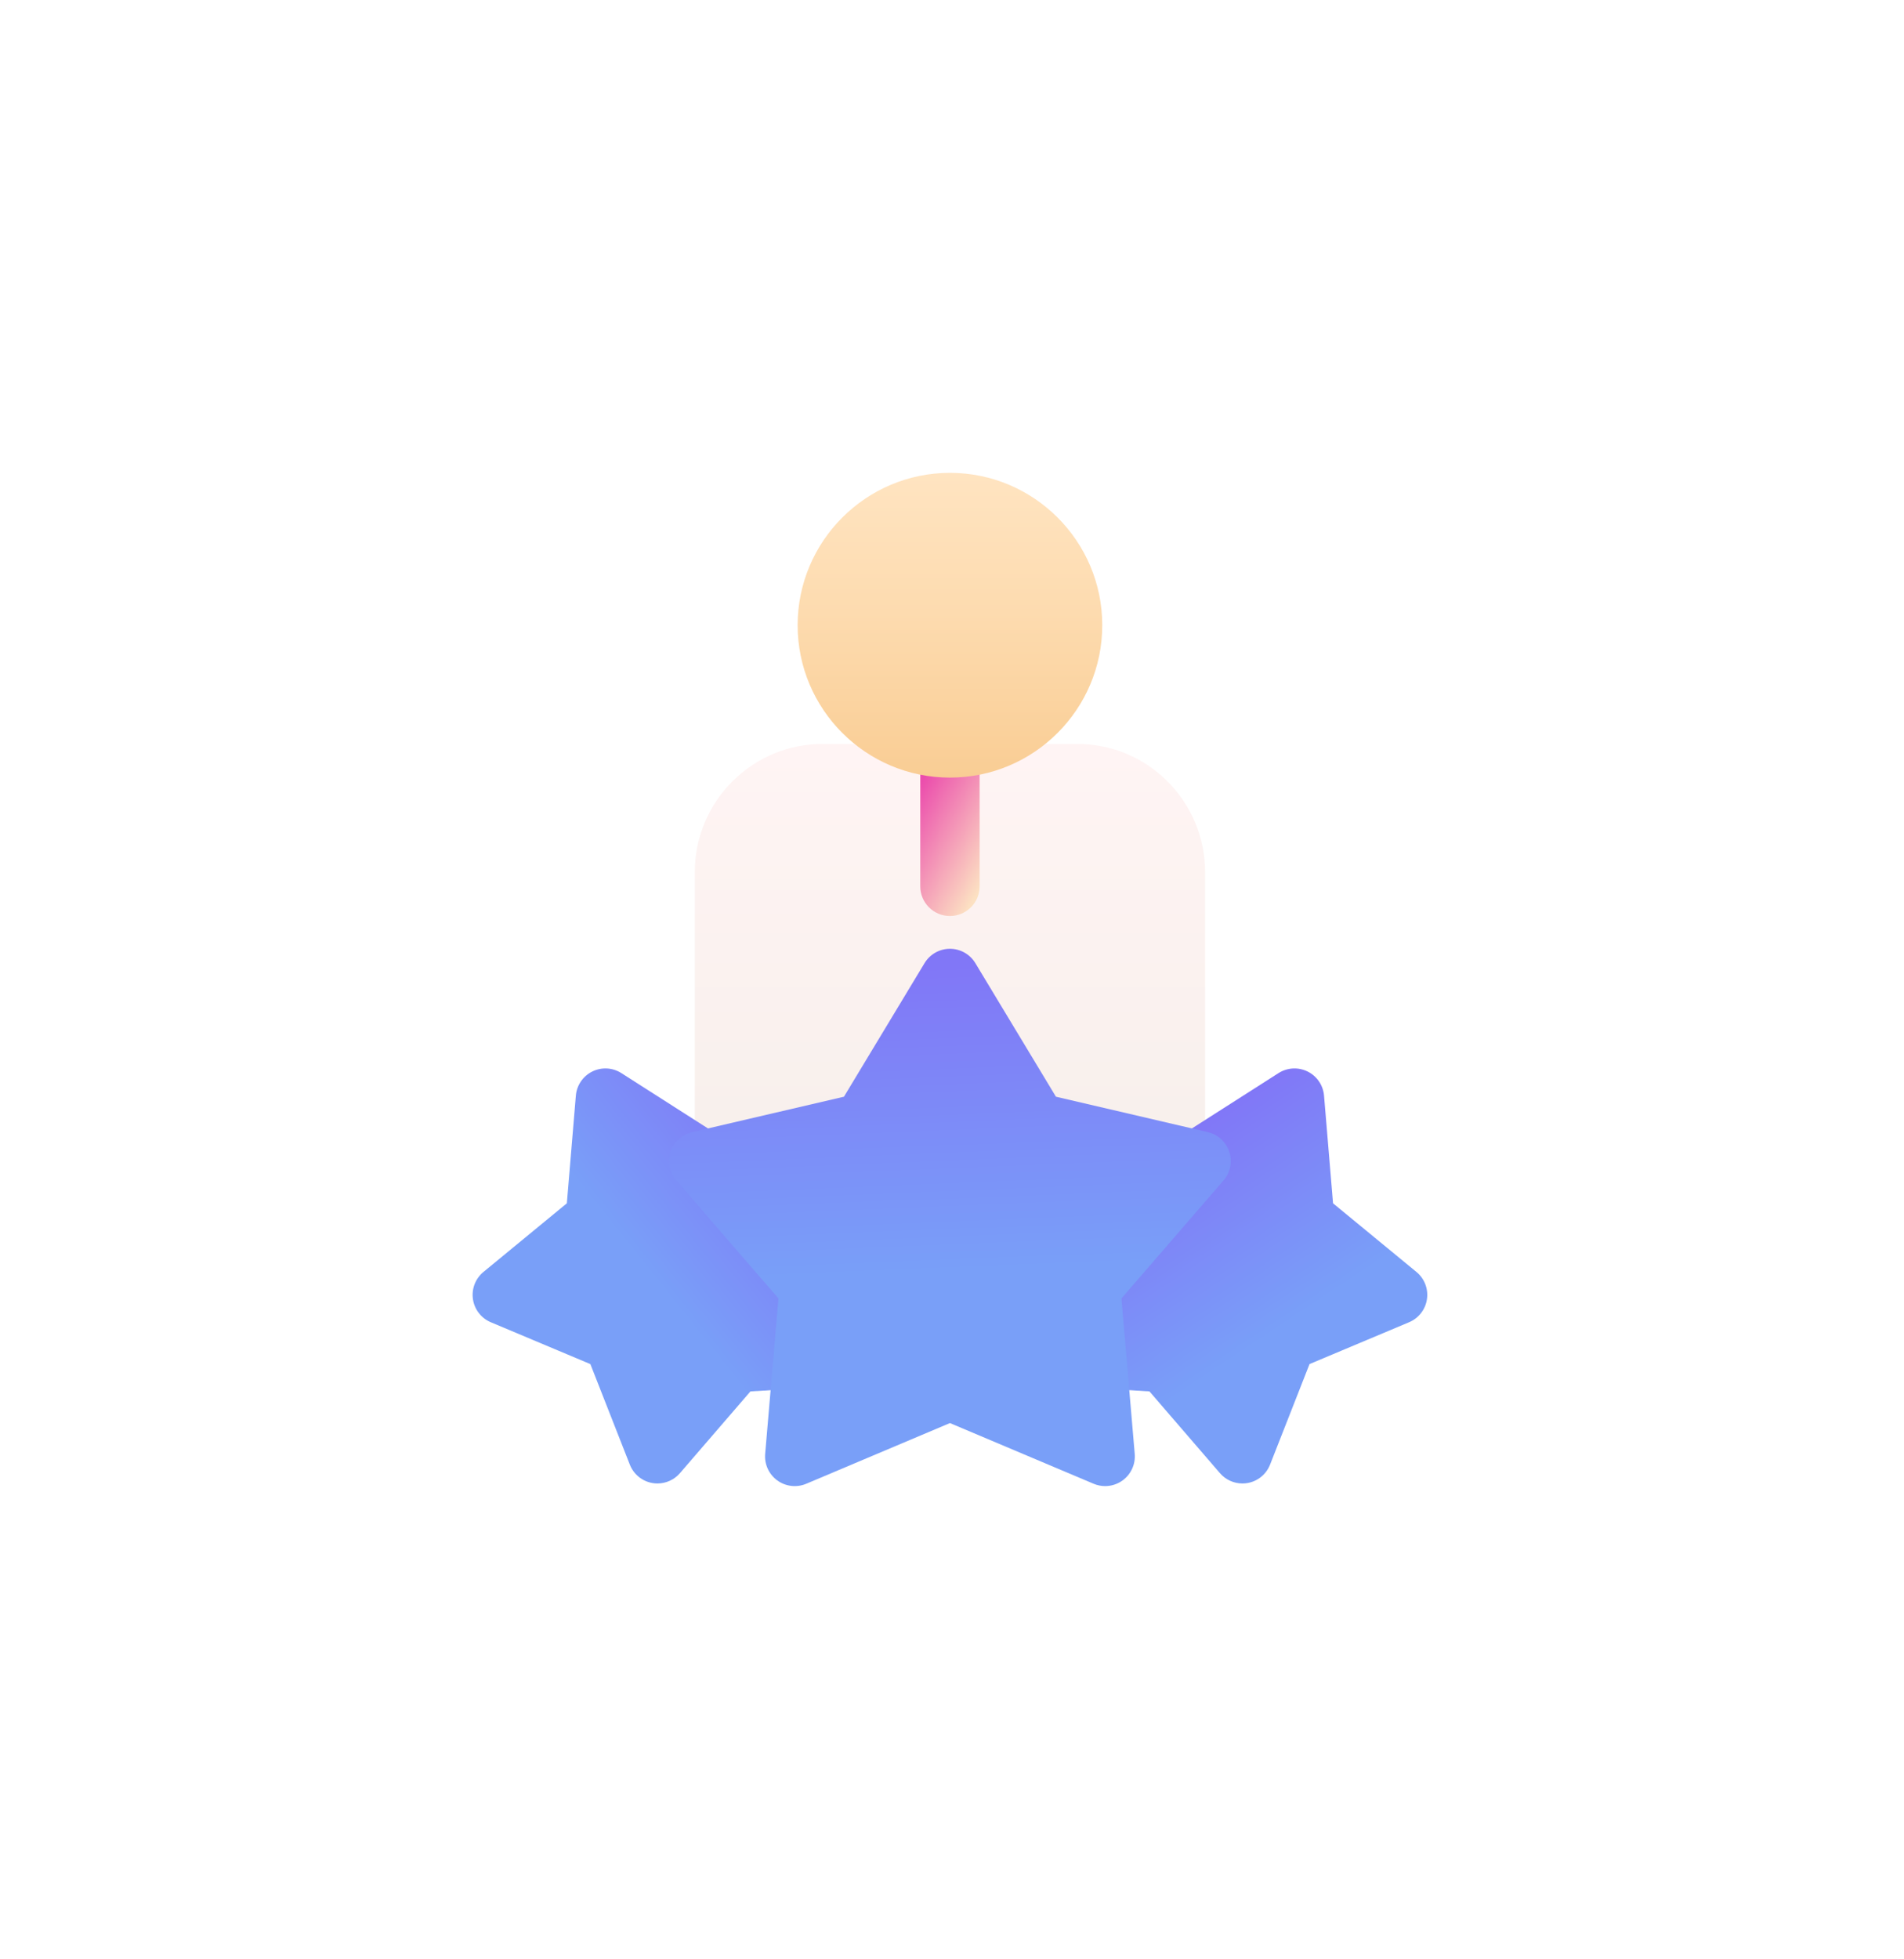 <svg width="282" height="290" viewBox="0 0 282 290" fill="none" xmlns="http://www.w3.org/2000/svg">
<g filter="url(#filter0_d)">
<path d="M107.297 212.353C106.131 212.353 105.014 211.891 104.19 211.066C103.365 210.242 102.902 209.124 102.902 207.959V159.122C102.902 148.649 111.392 140.13 121.828 140.13H159.562C169.998 140.13 178.488 148.649 178.488 159.122V207.957C178.488 210.384 176.521 212.352 174.094 212.352L107.297 212.353Z" fill="url(#paint0_linear)"/>
<path d="M140.695 165.606C138.268 165.606 136.301 163.638 136.301 161.211V141.595C136.301 139.168 138.268 137.2 140.695 137.2C143.123 137.2 145.09 139.168 145.09 141.595V161.211C145.09 163.638 143.122 165.606 140.695 165.606Z" fill="url(#paint1_linear)"/>
<path d="M97.374 249.612C97.129 249.612 96.882 249.592 96.636 249.55C95.118 249.291 93.847 248.257 93.284 246.824L87.438 231.938L72.692 225.743C71.273 225.147 70.269 223.851 70.046 222.328C69.823 220.805 70.414 219.276 71.603 218.298L83.955 208.137L85.289 192.2C85.418 190.666 86.34 189.311 87.719 188.628C89.099 187.945 90.736 188.034 92.033 188.863L105.513 197.47L121.083 193.814C122.582 193.461 124.156 193.92 125.231 195.022C126.307 196.123 126.728 197.707 126.341 199.197L122.321 214.677L130.609 228.355C131.407 229.672 131.458 231.31 130.743 232.674C130.028 234.037 128.651 234.927 127.115 235.019L111.15 235.979L100.702 248.088C99.859 249.065 98.64 249.612 97.374 249.612Z" fill="url(#paint2_linear)"/>
<path d="M184.016 249.612C182.75 249.612 181.532 249.065 180.689 248.089L170.241 235.979L154.277 235.019C152.74 234.927 151.364 234.037 150.649 232.674C149.934 231.31 149.984 229.672 150.782 228.355L159.07 214.677L155.049 199.197C154.663 197.707 155.083 196.123 156.159 195.022C157.235 193.92 158.808 193.461 160.307 193.814L175.878 197.47L189.358 188.863C190.655 188.035 192.292 187.946 193.672 188.628C195.051 189.311 195.973 190.666 196.102 192.2L197.436 208.138L209.788 218.298C210.977 219.276 211.567 220.805 211.345 222.328C211.122 223.852 210.118 225.147 208.699 225.743L193.953 231.938L188.107 246.824C187.544 248.257 186.272 249.291 184.755 249.55C184.508 249.592 184.261 249.612 184.016 249.612Z" fill="url(#paint3_linear)"/>
<path d="M163.684 250C163.106 250 162.525 249.886 161.975 249.654L140.695 240.671L119.415 249.654C117.997 250.252 116.369 250.066 115.123 249.16C113.878 248.256 113.197 246.765 113.328 245.231L115.295 222.216L100.176 204.754C99.168 203.59 98.843 201.984 99.319 200.52C99.795 199.056 101.002 197.947 102.501 197.598L124.997 192.357L136.933 172.582C137.728 171.264 139.156 170.458 140.695 170.458C142.235 170.458 143.662 171.264 144.458 172.582L156.393 192.357L178.889 197.598C180.389 197.947 181.596 199.056 182.071 200.52C182.547 201.984 182.222 203.59 181.214 204.754L166.095 222.216L168.063 245.231C168.194 246.765 167.513 248.255 166.267 249.16C165.505 249.715 164.598 250 163.684 250Z" fill="url(#paint4_linear)"/>
<path d="M140.695 145.117C128.256 145.117 118.137 134.997 118.137 122.559C118.137 110.12 128.256 100 140.695 100C153.134 100 163.254 110.12 163.254 122.559C163.254 134.997 153.134 145.117 140.695 145.117Z" fill="url(#paint5_linear)"/>
</g>
<defs>
<filter id="filter0_d" x="0" y="0" width="281.391" height="290" filterUnits="userSpaceOnUse" color-interpolation-filters="sRGB">
<feFlood flood-opacity="0" result="BackgroundImageFix"/>
<feColorMatrix in="SourceAlpha" type="matrix" values="0 0 0 0 0 0 0 0 0 0 0 0 0 0 0 0 0 0 127 0"/>
<feOffset dy="-30"/>
<feGaussianBlur stdDeviation="35"/>
<feColorMatrix type="matrix" values="0 0 0 0 0.51 0 0 0 0 0.663 0 0 0 0 0.976 0 0 0 0.45 0"/>
<feBlend mode="normal" in2="BackgroundImageFix" result="effect1_dropShadow"/>
<feBlend mode="normal" in="SourceGraphic" in2="effect1_dropShadow" result="shape"/>
</filter>
<linearGradient id="paint0_linear" x1="140.695" y1="140.13" x2="140.695" y2="212.353" gradientUnits="userSpaceOnUse">
<stop stop-color="#FFF4F4"/>
<stop offset="1" stop-color="#F6EFEA"/>
</linearGradient>
<linearGradient id="paint1_linear" x1="138.793" y1="141.197" x2="152.377" y2="148.816" gradientUnits="userSpaceOnUse">
<stop stop-color="#EB4BAC"/>
<stop offset="1" stop-color="#FCE1C2"/>
</linearGradient>
<linearGradient id="paint2_linear" x1="121.5" y1="205" x2="99.547" y2="222.559" gradientUnits="userSpaceOnUse">
<stop stop-color="#8177F7"/>
<stop offset="1" stop-color="#799FF8"/>
</linearGradient>
<linearGradient id="paint3_linear" x1="170" y1="201.5" x2="187.571" y2="227.953" gradientUnits="userSpaceOnUse">
<stop stop-color="#8177F7"/>
<stop offset="1" stop-color="#799FF8"/>
</linearGradient>
<linearGradient id="paint4_linear" x1="141" y1="173" x2="142.793" y2="218.068" gradientUnits="userSpaceOnUse">
<stop stop-color="#8177F7"/>
<stop offset="1" stop-color="#799FF8"/>
</linearGradient>
<linearGradient id="paint5_linear" x1="140.695" y1="100" x2="140.695" y2="145.117" gradientUnits="userSpaceOnUse">
<stop stop-color="#FFE4C1"/>
<stop offset="0.458" stop-color="#FDDBAF"/>
<stop offset="1" stop-color="#F9CD94"/>
</linearGradient>
</defs>
</svg>
